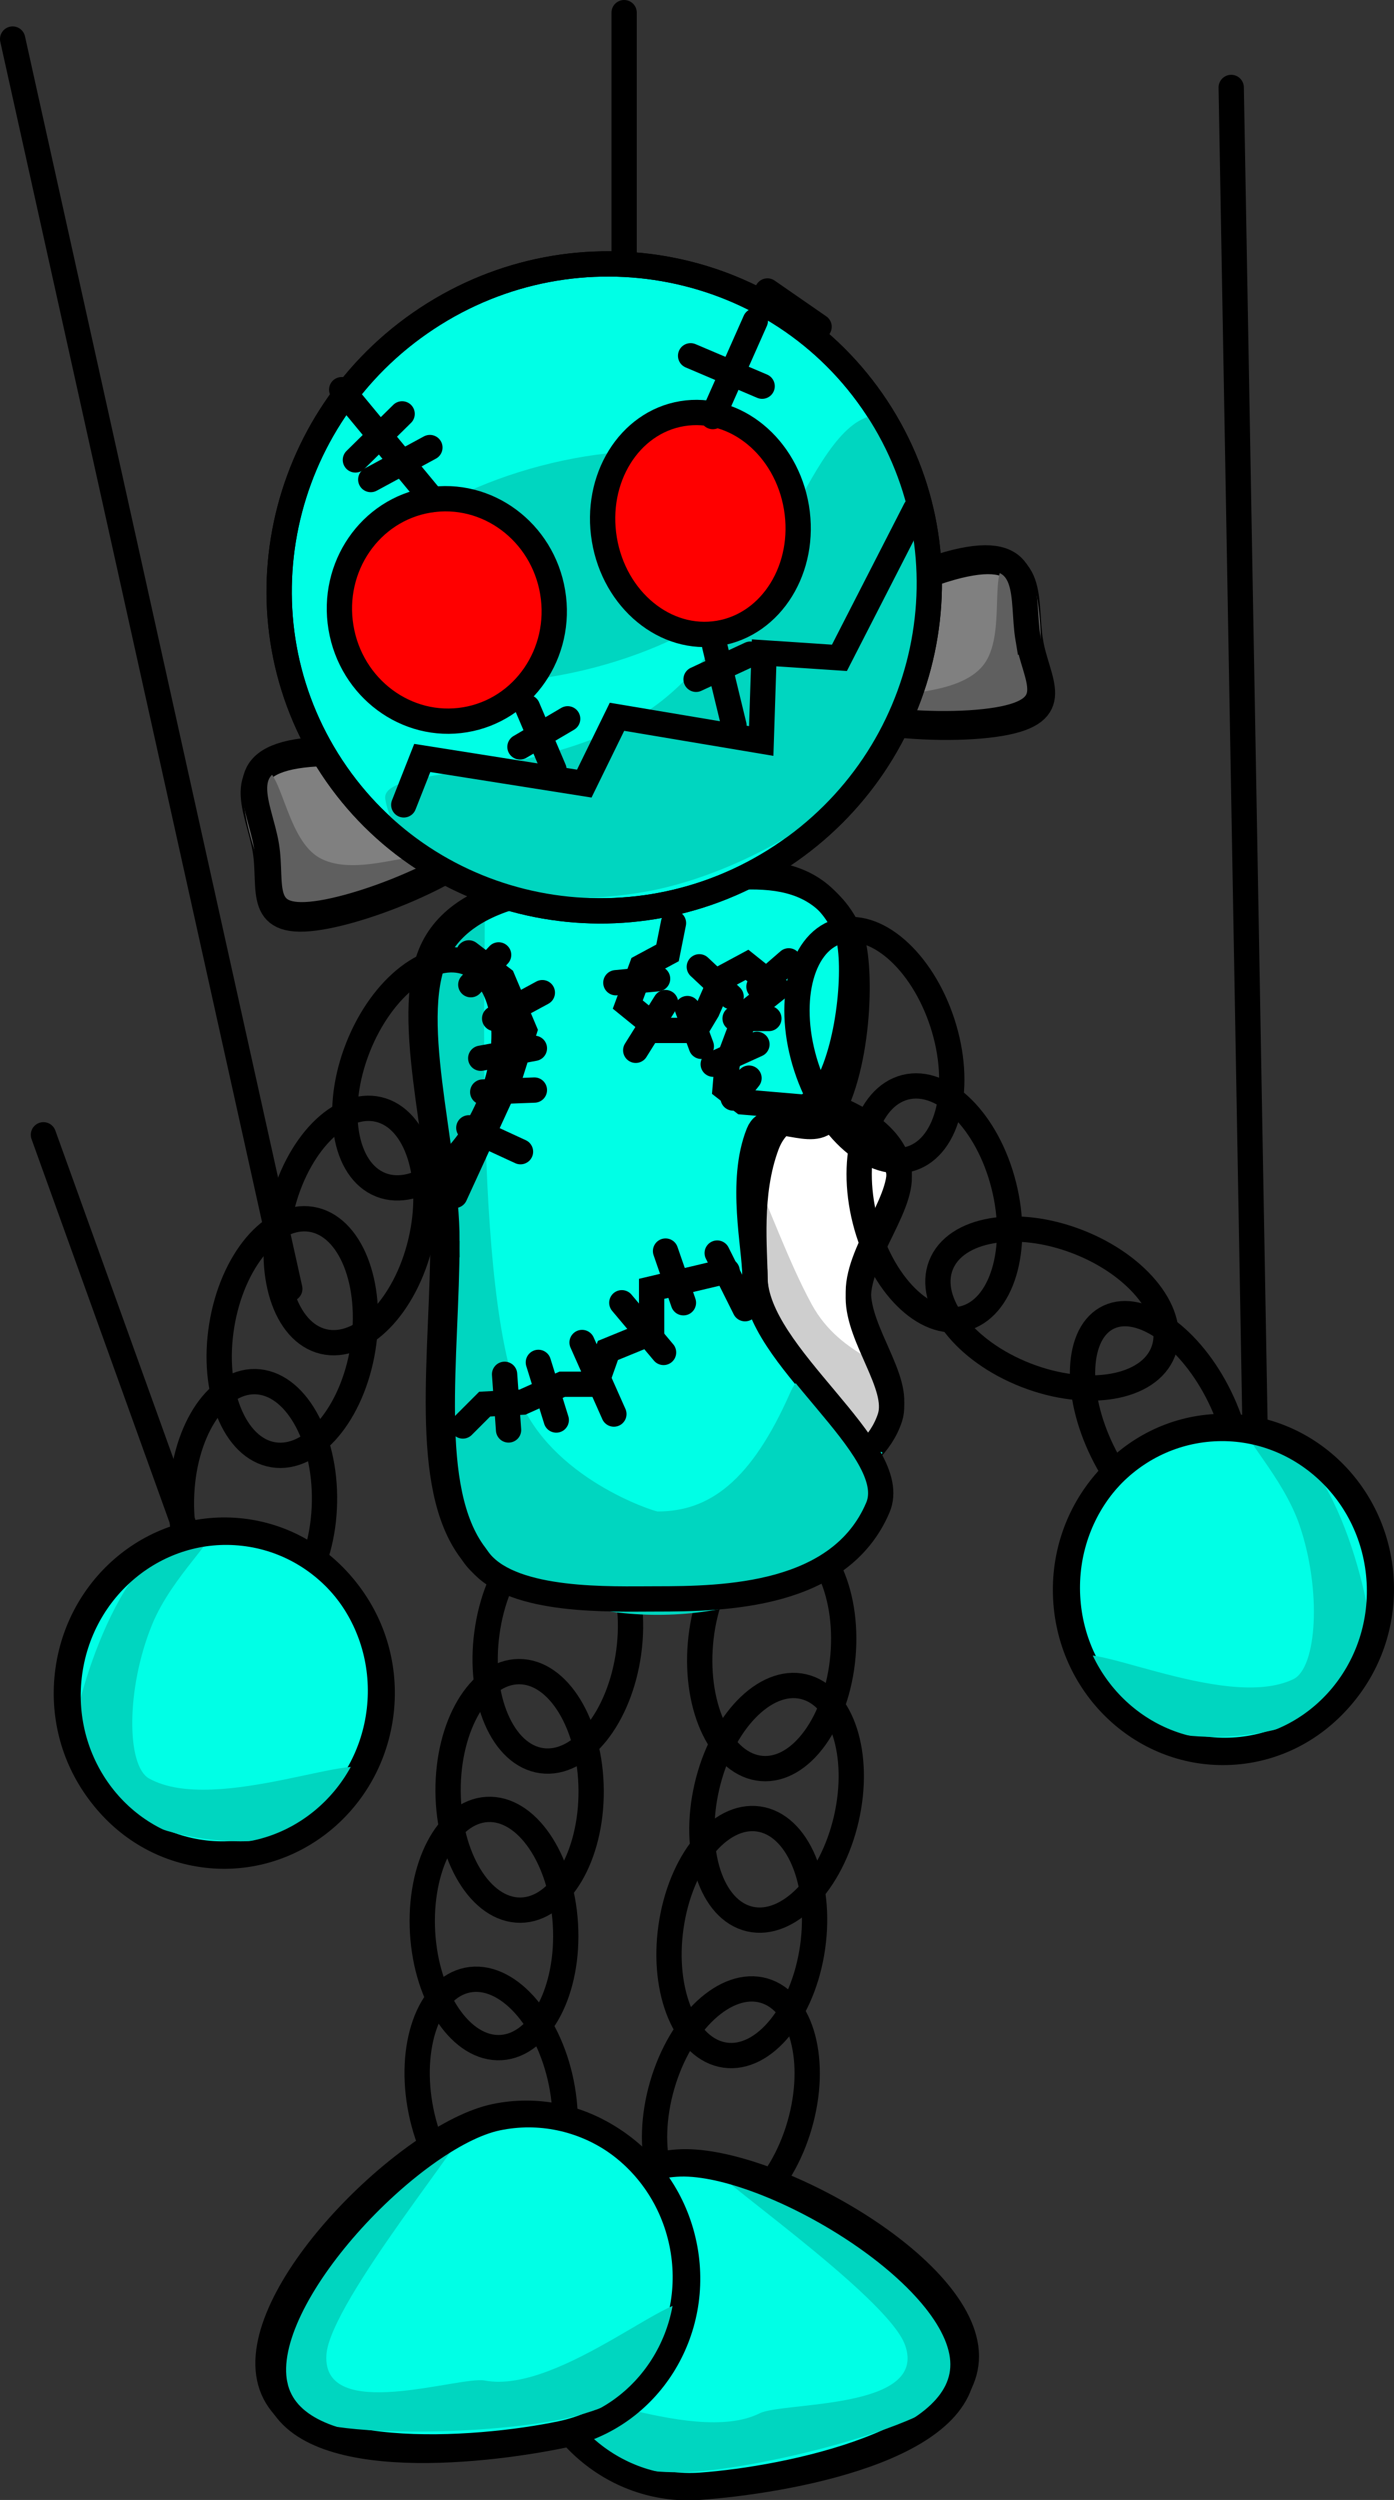 <svg version="1.1" xmlns="http://www.w3.org/2000/svg" xmlns:xlink="http://www.w3.org/1999/xlink" width="192.948" height="345.912" viewBox="0,0,192.948,345.912"><rect x="0" y="0" width="192.948" height="345.912" fill="#333333" stroke="none"/><g transform="translate(-71.106,17.07)"><g data-paper-data="{&quot;isPaintingLayer&quot;:true}" fill-rule="nonzero" stroke-width="3.5" stroke-linejoin="miter" stroke-miterlimit="10" stroke-dasharray="" stroke-dashoffset="0" style="mix-blend-mode: normal"><g fill="none" stroke="#000000" stroke-linecap="round"><path d="M245.175,200.231l-3.653,-205.2"/><g><g><path d="M72.856,-11.666l38.361,172.928"/><path d="M77.118,139.95l21.92,60.89"/></g><path d="M157.493,-15.32v56.628"/></g></g><g stroke-linecap="butt"><path d="M176.511,227.629c-5.448,-0.467 -9.234,-8.208 -8.455,-17.289c0.779,-9.081 5.827,-16.063 11.276,-15.596c5.448,0.467 9.234,8.208 8.455,17.289c-0.779,9.081 -5.827,16.063 -11.276,15.596z" fill="none" stroke="#000000"/><path d="M174.884,248.459c-5.328,-1.229 -7.987,-9.425 -5.938,-18.306c2.049,-8.881 8.03,-15.083 13.358,-13.854c5.328,1.229 7.987,9.425 5.938,18.306c-2.049,8.881 -8.03,15.083 -13.358,13.854z" fill="none" stroke="#000000"/><path d="M171.465,267.292c-5.414,-0.768 -8.766,-8.705 -7.487,-17.729c1.28,-9.024 6.706,-15.717 12.12,-14.949c5.414,0.768 8.766,8.705 7.487,17.729c-1.28,9.024 -6.706,15.717 -12.12,14.949z" fill="none" stroke="#000000"/><path d="M167.676,290.07c-5.252,-1.522 -7.454,-9.852 -4.917,-18.606c2.537,-8.754 8.851,-14.617 14.103,-13.095c5.252,1.522 7.454,9.852 4.917,18.606c-2.537,8.754 -8.851,14.617 -14.103,13.095z" fill="none" stroke="#000000"/><g><path d="M204.842,308.349c0.874,12.349 -24.775,17.608 -36.745,18.455c-11.97,0.847 -22.383,-8.477 -23.257,-20.826c-0.874,-12.349 8.122,-23.047 20.092,-23.894c11.97,-0.847 39.036,13.916 39.91,26.265z" fill="#00ffe6" stroke="#000000"/><path d="M205.305,310.93c0.45,6.364 -26.524,13.182 -37.888,13.986c-11.364,0.804 -20.942,-3.703 -21.392,-10.067c-0.282,-3.985 20.699,6.773 30.243,1.997c3.219,-1.611 23.335,-0.428 20.113,-9.429c-2.483,-6.935 -28.571,-24.716 -26.722,-24.847c11.364,-0.804 35.196,21.995 35.646,28.359z" fill="#00d6c0" stroke="none"/><path d="M204.375,309.48c0.874,12.349 -24.558,16.765 -36.529,17.612c-11.97,0.847 -22.383,-8.477 -23.257,-20.826c-0.874,-12.349 8.122,-23.047 20.092,-23.894c11.97,-0.847 38.82,14.759 39.694,27.108z" fill="none" stroke="#000000"/></g></g><g stroke-linecap="butt"><path d="M138.506,208.866c1.226,-9.031 6.612,-15.757 12.031,-15.021c5.419,0.735 8.818,8.653 7.593,17.684c-1.226,9.031 -6.612,15.757 -12.031,15.021c-5.419,-0.735 -8.818,-8.653 -7.593,-17.684z" fill="none" stroke="#000000"/><path d="M143.131,247.232c-5.468,0.035 -9.948,-7.326 -10.006,-16.44c-0.058,-9.114 4.329,-16.53 9.797,-16.565c5.468,-0.035 9.948,7.326 10.006,16.44c0.058,9.114 -4.329,16.53 -9.797,16.565z" fill="none" stroke="#000000"/><path d="M140.457,266.246c-5.459,0.323 -10.32,-6.791 -10.858,-15.889c-0.538,-9.098 3.451,-16.735 8.91,-17.058c5.459,-0.323 10.32,6.791 10.858,15.889c0.538,9.098 -3.451,16.735 -8.91,17.058z" fill="none" stroke="#000000"/><path d="M129.386,275.054c-1.813,-8.932 1.062,-17.055 6.421,-18.142c5.359,-1.088 11.173,5.271 12.986,14.203c1.813,8.932 -1.062,17.055 -6.421,18.142c-5.359,1.088 -11.173,-5.271 -12.986,-14.203z" fill="none" stroke="#000000"/><g><path d="M139.614,275.781c11.746,-2.456 23.323,5.376 25.857,17.494c2.534,12.118 -4.934,23.933 -16.68,26.389c-11.746,2.456 -37.855,4.407 -40.39,-7.711c-2.534,-12.118 19.466,-33.716 31.213,-36.172z" fill="#00ffe6" stroke="#000000"/><path d="M108.662,314.563c-1.306,-6.245 15.388,-34.689 26.539,-37.021c1.814,-0.379 -18.422,23.854 -18.915,31.203c-0.64,9.539 18.388,2.904 21.924,3.573c10.486,1.986 27.729,-14.096 28.546,-10.186c1.306,6.245 -6.675,13.198 -17.827,15.53c-11.151,2.332 -38.962,3.145 -40.268,-3.1z" fill="#00d6c0" stroke="none"/><path d="M109.16,312.913c-2.534,-12.118 19.028,-34.467 30.775,-36.923c11.746,-2.456 23.323,5.376 25.857,17.494c2.534,12.118 -4.934,23.933 -16.68,26.389c-11.746,2.456 -37.417,5.159 -39.951,-6.959z" fill="none" stroke="#000000"/></g></g><g><path d="M162.956,161.68c0,-15.266 6.034,-27.642 13.477,-27.642c4.498,0 16.457,2.594 18.906,9.539c1.603,4.548 -5.428,12.062 -5.428,18.103c0,5.604 5.788,12.193 4.391,16.549c-2.409,7.511 -13.157,11.093 -17.868,11.093c-7.443,0 -13.477,-12.376 -13.477,-27.642z" fill="#ffffff" stroke="#000000" stroke-linecap="butt"/><path d="M165.014,132.383c7.48,0 12.065,19.344 18.442,31.022c4.178,7.651 11.95,8.087 11.95,11.334c0,8.203 -7.561,19.253 -19.941,19.253c-12.38,0 -22.416,-6.65 -22.416,-14.852c0,-8.203 -0.416,-46.757 11.964,-46.757z" fill="#cecece" stroke="none" stroke-linecap="butt"/><path d="M162.951,162.5c0,-15.266 6.034,-27.642 13.477,-27.642c4.498,0 16.457,2.594 18.906,9.539c1.603,4.548 -5.428,12.062 -5.428,18.103c0,5.604 5.788,12.193 4.391,16.549c-2.409,7.511 -13.157,11.093 -17.868,11.093c-7.443,0 -13.477,-12.376 -13.477,-27.642z" fill="none" stroke="#000000" stroke-linecap="butt"/><path d="M132.426,154.116c0,-13.248 -6.041,-31.607 -1.097,-40.492c5.259,-9.452 21.755,-9.016 29.977,-9.016c9.273,0 21.65,-4.61 26.934,7.035c1.442,3.177 0.846,14.526 -2.394,21.049c-2.242,4.515 -6.755,3.71 -8.61,8.657c-2.538,6.768 -1.629,14.435 -1.629,18.542c0,10.909 19.945,22.92 16.458,31.102c-5.253,12.325 -21.174,12.63 -30.76,12.63c-6.16,0 -19.57,0.545 -24.258,-5.088c-0.339,-0.408 -0.398,-0.553 -0.727,-0.984c-6.883,-9.049 -3.895,-27.416 -3.895,-43.435z" fill="#00ffe6" stroke="#000000" stroke-linecap="butt"/><path d="M132.146,187.254c0,-5.334 0.639,-17.721 0.56,-37.266c-0.04,-9.97 -5.265,-21.667 -4.214,-30.443c0.706,-5.898 6.811,-11.079 9.602,-11.263c0.619,-0.041 -1.913,50.525 4.745,67.803c4.406,11.432 18.865,15.983 19.286,15.983c7.176,0 12.96,-4.202 18.359,-16.444c3.585,-8.129 10.09,8.426 12.014,8.227c1.864,-0.193 -0.392,0.46 -0.392,3.404c0,10.557 -13.422,19.116 -29.98,19.116c-16.557,0 -29.98,-8.558 -29.98,-19.116z" fill="#00d6c0" stroke="none" stroke-linecap="butt"/><path d="M132.971,154.661c0,-13.248 -6.041,-31.607 -1.097,-40.492c5.259,-9.452 21.755,-9.016 29.977,-9.016c9.273,0 21.65,-4.61 26.934,7.035c1.656,3.65 1.446,18.184 -2.963,25.384c-2.048,3.344 -8.237,-1.58 -9.724,2.162c-2.665,6.708 -0.496,15.729 -0.496,19.877c0,10.909 20.495,23.745 17.008,31.927c-5.253,12.325 -21.174,12.63 -30.76,12.63c-6.16,0 -19.57,0.545 -24.258,-5.088c-0.339,-0.408 -0.398,-0.553 -0.727,-0.984c-6.883,-9.049 -3.895,-27.416 -3.895,-43.435z" fill="none" stroke="#000000" stroke-linecap="butt"/><path d="M135.997,114.78l4.676,3.576l3.025,7.151l-1.925,6.051l-7.701,16.778" fill="none" stroke="#000000" stroke-linecap="round"/><path d="M135.997,138.984l7.151,3.301" fill="none" stroke="#000000" stroke-linecap="round"/><path d="M137.922,134.033l7.151,-0.275" fill="none" stroke="#000000" stroke-linecap="round"/><path d="M136.272,119.181l3.851,-4.126" fill="none" stroke="#000000" stroke-linecap="round"/><path d="M146.173,120.281l-6.601,3.576" fill="none" stroke="#000000" stroke-linecap="round"/><path d="M137.647,129.357l7.426,-1.375" fill="none" stroke="#000000" stroke-linecap="round"/><path d="M183.579,136.233l-9.627,-0.825l-2.475,-1.925l0.275,-3.301l1.65,-4.401l1.1,-2.75l4.126,-3.301l-4.126,-3.301l-3.576,1.925l-1.925,4.401l-1.65,2.75h-4.951l-4.401,-3.576l1.925,-5.226l3.576,-1.925l0.825,-4.126" fill="none" stroke="#000000" stroke-linecap="round"/><path d="M162.126,118.356l-5.776,0.55" fill="none" stroke="#000000" stroke-linecap="round"/><path d="M159.1,128.257l4.126,-6.601" fill="none" stroke="#000000" stroke-linecap="round"/><path d="M166.252,122.481l1.925,5.226" fill="none" stroke="#000000" stroke-linecap="round"/><path d="M172.302,120.831l-4.401,-4.126" fill="none" stroke="#000000" stroke-linecap="round"/><path d="M180.279,115.88l-4.126,3.576" fill="none" stroke="#000000" stroke-linecap="round"/><path d="M172.853,123.856h4.676" fill="none" stroke="#000000" stroke-linecap="round"/><path d="M169.827,130.182l6.051,-2.75" fill="none" stroke="#000000" stroke-linecap="round"/><path d="M174.778,132.108l-2.2,2.75" fill="none" stroke="#000000" stroke-linecap="round"/><path d="M171.752,158.787l-10.452,2.475v6.051l-6.051,2.475l-1.65,4.676h-4.676l-5.501,2.475l-5.226,0.275l-3.025,3.025" fill="none" stroke="#000000" stroke-linecap="round"/><path d="M140.948,173.089l0.55,7.701" fill="none" stroke="#000000" stroke-linecap="round"/><path d="M148.099,179.415l-2.475,-7.976" fill="none" stroke="#000000" stroke-linecap="round"/><path d="M156.075,178.59l-4.401,-9.902" fill="none" stroke="#000000" stroke-linecap="round"/><path d="M162.951,170.064l-5.776,-6.876" fill="none" stroke="#000000" stroke-linecap="round"/><path d="M163.226,156.037l2.475,7.151" fill="none" stroke="#000000" stroke-linecap="round"/><path d="M170.377,156.312l3.851,7.701" fill="none" stroke="#000000" stroke-linecap="round"/></g><path d="M177.328,23.192l7.151,4.951" fill="none" stroke="#000000" stroke-linecap="round"/><g><g data-paper-data="{&quot;index&quot;:null}" stroke-linecap="butt"><path d="M213.749,71.74c0.922,5.544 4.887,9.782 -4.254,11.303c-9.14,1.521 -27.924,-0.252 -28.847,-5.796c-0.922,-5.544 15.733,-14.886 24.874,-16.407c9.14,-1.521 7.304,5.355 8.226,10.9z" fill="#808080" stroke="#000000"/><path d="M215.265,79.15c0.436,2.622 -3.374,2.653 -9.293,3.637c-5.919,0.985 -11.071,-0.343 -11.507,-2.965c-0.223,-1.341 9.254,-0.458 12.734,-4.844c3.327,-4.194 0.589,-13.683 3.482,-14.165c5.919,-0.985 4.148,15.714 4.584,18.337z" fill="#5f5f5f" stroke="none"/><path d="M213.391,71.237c0.922,5.544 4.887,9.782 -4.254,11.303c-9.14,1.521 -27.924,-0.252 -28.847,-5.796c-0.922,-5.544 15.733,-14.886 24.874,-16.407c9.14,-1.521 7.304,5.355 8.226,10.9z" fill="none" stroke="#000000"/></g><g stroke-linecap="butt"><path d="M107.809,100.514c-0.922,-5.544 -4.886,-11.455 4.254,-12.976c9.14,-1.521 27.924,1.925 28.846,7.469c0.922,5.544 -16.276,13.303 -25.416,14.824c-9.14,1.521 -6.762,-3.773 -7.684,-9.317z" fill="#808080" stroke="#000000"/><path d="M108.773,108.016c-0.436,-2.622 -7.519,-17.849 -1.6,-18.833c2.893,-0.481 3.375,9.383 7.881,12.274c4.713,3.024 13.393,-0.88 13.616,0.46c0.436,2.622 -4.008,5.546 -9.927,6.531c-5.919,0.985 -9.534,2.19 -9.97,-0.432z" fill="#5f5f5f" stroke="none"/><path d="M107.984,99.922c-0.922,-5.544 -4.886,-11.455 4.254,-12.976c9.14,-1.521 27.924,1.925 28.846,7.469c0.922,5.544 -16.276,13.303 -25.416,14.824c-9.14,1.521 -6.762,-3.773 -7.684,-9.317z" fill="none" stroke="#000000"/></g><path d="M192.446,39.333c13.555,20.549 7.662,48.343 -13.162,62.081c-20.825,13.737 -48.695,8.215 -62.251,-12.334c-13.555,-20.549 -7.662,-48.343 13.162,-62.081c20.825,-13.737 48.695,-8.215 62.251,12.334z" fill="#00ffe6" stroke="#000000" stroke-linecap="butt"/><path d="M146.014,47.37c16.534,-4.318 31.572,-1.564 33.587,6.152c2.015,7.716 -9.755,17.472 -26.289,21.79c-16.534,4.318 -31.572,1.564 -33.587,-6.152c-2.015,-7.716 9.755,-17.472 26.289,-21.79z" fill="#00d6c0" stroke="none" stroke-linecap="butt"/><path d="M162.746,79.866c15.064,-11.911 20.131,-37.93 29.279,-39.452c4.92,-0.819 4.972,15.219 6.065,18.293c2.89,8.127 -1.689,11.655 -0.469,18.987c1.681,10.104 -19.753,25.728 -37.68,28.711c-17.927,2.983 -33.823,-2.791 -35.504,-12.895c-0.823,-4.948 23.852,-2.212 38.309,-13.643z" fill="#00d6c0" stroke="none" stroke-linecap="butt"/><path d="M192.446,39.333c13.555,20.549 7.662,48.343 -13.162,62.081c-20.825,13.737 -48.695,8.215 -62.251,-12.334c-13.555,-20.549 -7.662,-48.343 13.162,-62.081c20.825,-13.737 48.695,-8.215 62.251,12.334z" fill="none" stroke="#000000" stroke-linecap="butt"/><path d="M197.824,53.399l-10.53,20.554l-10.426,-0.691l-0.397,12.197l-19.966,-3.35l-4.527,9.245l-22.425,-3.547l-2.559,6.491" fill="none" stroke="#000000" stroke-linecap="round"/><path d="M130.425,52.134c8.091,-1.346 15.783,4.365 17.179,12.756c1.396,8.391 -4.032,16.285 -12.123,17.631c-8.091,1.346 -15.783,-4.365 -17.179,-12.756c-1.396,-8.391 4.032,-16.285 12.123,-17.631z" fill="#ff0000" stroke="#000000" stroke-linecap="butt"/><path d="M165.522,40.166c7.342,-1.222 14.426,4.59 15.822,12.982c1.396,8.391 -3.424,16.184 -10.766,17.405c-7.342,1.222 -14.426,-4.59 -15.822,-12.982c-1.396,-8.391 3.424,-16.184 10.766,-17.405z" fill="#ff0000" stroke="#000000" stroke-linecap="butt"/><path d="M118.402,36.848l12.566,15.196" fill="none" stroke="#000000" stroke-linecap="round"/><path d="M126.766,40.196l-6.468,6.374" fill="none" stroke="#000000" stroke-linecap="round"/><path d="M130.608,44.855l-8.185,4.429" fill="none" stroke="#000000" stroke-linecap="round"/><path d="M175.649,27.323l-5.882,13.247" fill="none" stroke="#000000" stroke-linecap="round"/><path d="M176.596,36.367l-9.901,-4.208" fill="none" stroke="#000000" stroke-linecap="round"/><path d="M147.778,89.398l-3.66,-8.592" fill="none" stroke="#000000" stroke-linecap="round"/><path d="M149.679,82.39l-6.603,3.887" fill="none" stroke="#000000" stroke-linecap="round"/><path d="M170.03,72.312l2.665,10.988" fill="none" stroke="#000000" stroke-linecap="round"/><path d="M167.451,76.924l7.507,-3.48" fill="none" stroke="#000000" stroke-linecap="round"/></g><g stroke-linecap="butt"><path d="M123.812,146.871c-5.089,-2.003 -6.508,-10.501 -3.17,-18.982c3.338,-8.481 10.169,-13.733 15.257,-11.73c5.089,2.003 6.508,10.501 3.17,18.982c-3.338,8.481 -10.169,13.733 -15.257,11.73z" fill="none" stroke="#000000"/><path d="M115.873,168.553c-5.32,-1.267 -7.921,-9.481 -5.809,-18.347c2.111,-8.866 8.135,-15.027 13.455,-13.76c5.32,1.267 7.921,9.481 5.809,18.347c-2.111,8.866 -8.135,15.027 -13.455,13.76z" fill="none" stroke="#000000"/><path d="M101.793,166.357c1.451,-8.998 7.004,-15.586 12.402,-14.716c5.399,0.871 8.599,8.871 7.148,17.868c-1.451,8.998 -7.004,15.586 -12.402,14.716c-5.399,-0.871 -8.599,-8.871 -7.148,-17.868z" fill="none" stroke="#000000"/><path d="M96.221,190.418c0.17,-9.113 4.741,-16.417 10.208,-16.315c5.468,0.102 9.762,7.572 9.591,16.685c-0.17,9.113 -4.741,16.417 -10.208,16.315c-5.468,-0.102 -9.762,-7.572 -9.591,-16.685z" fill="none" stroke="#000000"/><path d="M104.591,194.783c11.922,1.371 20.44,12.452 19.026,24.751c-1.414,12.299 -12.225,21.158 -24.146,19.788c-11.922,-1.371 -20.44,-12.452 -19.026,-24.751c1.414,-12.299 12.225,-21.158 24.146,-19.788z" fill="#00ffe6" stroke="#000000"/><path d="M99.848,195.064c1.842,0.212 -4.912,5.853 -7.696,12.673c-3.613,8.851 -3.553,19.53 -0.408,21.28c9.326,5.189 30.758,-4.639 30.302,-0.67c-0.729,6.338 -10.495,10.421 -21.813,9.12c-11.318,-1.301 -19.903,-7.494 -19.174,-13.832c0.729,-6.338 7.471,-29.872 18.789,-28.571z" fill="#00d6c0" stroke="none"/><path d="M104.829,195.083c11.922,1.371 20.44,12.452 19.026,24.751c-1.414,12.299 -12.225,21.158 -24.146,19.788c-11.922,-1.371 -20.44,-12.452 -19.026,-24.751c1.414,-12.299 12.225,-21.158 24.146,-19.788z" fill="none" stroke="#000000"/></g><g stroke-linecap="butt"><path d="M197.243,143.226c-5.199,1.694 -11.703,-3.958 -14.527,-12.623c-2.823,-8.666 -0.897,-17.064 4.302,-18.758c5.199,-1.694 11.703,3.958 14.527,12.623c2.823,8.666 0.897,17.064 -4.302,18.758z" fill="none" stroke="#000000"/><path d="M204.473,165.374c-5.303,1.336 -11.407,-4.745 -13.633,-13.583c-2.227,-8.838 0.267,-17.086 5.57,-18.422c5.303,-1.336 11.407,4.745 13.633,13.583c2.227,8.838 -0.267,17.086 -5.57,18.422z" fill="none" stroke="#000000"/><path d="M232.099,169.972c-1.983,5.096 -10.476,6.549 -18.97,3.244c-8.494,-3.305 -13.772,-10.115 -11.789,-15.212c1.983,-5.096 10.476,-6.549 18.97,-3.244c8.494,3.305 13.772,10.115 11.789,15.212z" fill="none" stroke="#000000"/><path d="M239.051,194.806c-4.486,2.084 -11.361,-2.861 -15.356,-11.045c-3.995,-8.183 -3.597,-16.506 0.889,-18.59c4.486,-2.084 11.361,2.861 15.356,11.045c3.995,8.183 3.597,16.506 -0.889,18.59z" fill="none" stroke="#000000"/><path d="M262.269,201.53c0.674,12.362 -8.493,22.912 -20.476,23.566c-11.982,0.653 -22.243,-8.838 -22.917,-21.2c-0.674,-12.362 8.493,-22.912 20.476,-23.566c11.982,-0.653 22.243,8.838 22.917,21.2z" fill="#00ffe6" stroke="#000000"/><path d="M261.113,210.541c0.347,6.37 -8.593,12.038 -19.969,12.658c-11.376,0.62 -20.879,-4.041 -21.227,-10.412c-0.217,-3.989 20.587,7.106 30.207,2.486c3.245,-1.559 3.945,-12.215 0.869,-21.266c-2.37,-6.974 -8.774,-13.01 -6.923,-13.111c11.376,-0.62 16.694,23.275 17.042,29.646z" fill="#00d6c0" stroke="none"/><path d="M262.014,201.815c0.674,12.362 -8.493,22.912 -20.476,23.566c-11.982,0.653 -22.243,-8.838 -22.917,-21.2c-0.674,-12.362 8.493,-22.912 20.476,-23.566c11.982,-0.653 22.243,8.838 22.917,21.2z" fill="none" stroke="#000000"/></g></g></g></svg>